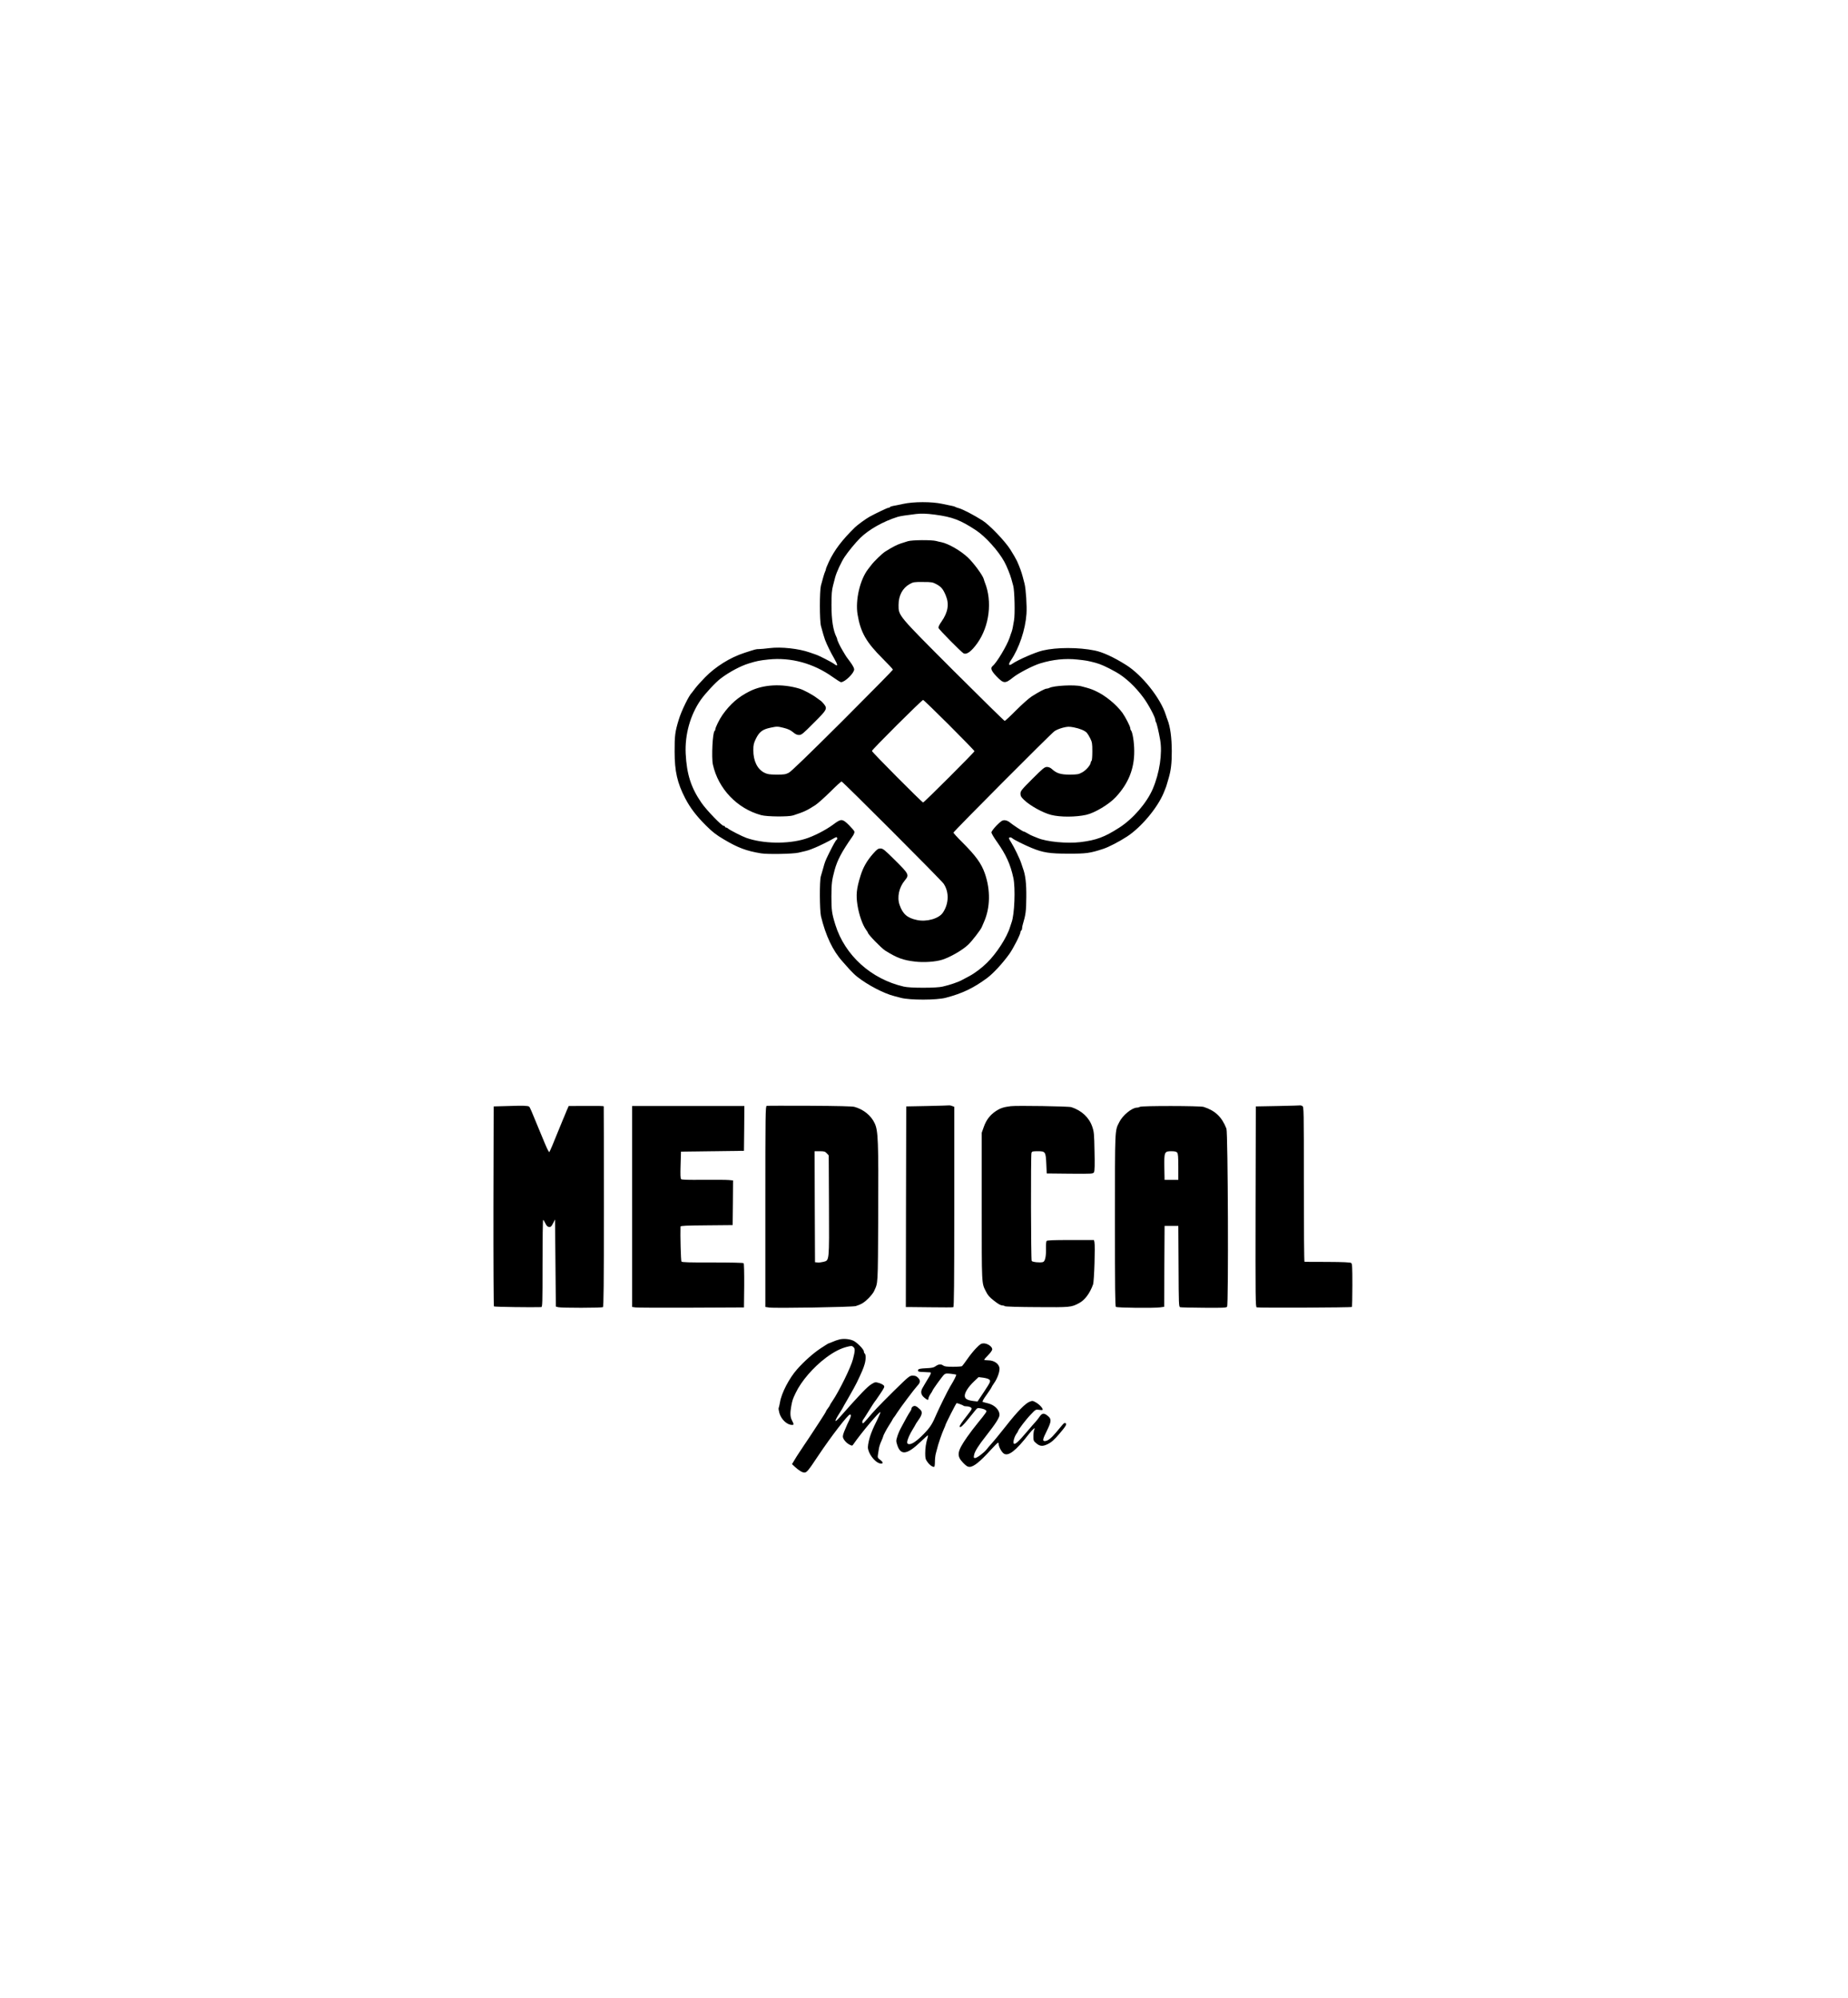 <?xml version="1.0" standalone="no"?>
<!DOCTYPE svg PUBLIC "-//W3C//DTD SVG 20010904//EN"
 "http://www.w3.org/TR/2001/REC-SVG-20010904/DTD/svg10.dtd">
<svg version="1.0" xmlns="http://www.w3.org/2000/svg"
 width="2289pt" height="2475pt" viewBox="0 0 2289 2475"
 preserveAspectRatio="xMidYMid meet">

<g transform="translate(0,2475) scale(0.1,-0.1)"
fill="#000000" stroke="none">
<path d="M11185 18508 c-49 -11 -105 -22 -123 -25 -18 -3 -35 -9 -38 -14 -3
-5 -12 -9 -20 -9 -13 0 -149 -65 -234 -111 -48 -27 -145 -98 -180 -131 -161
-158 -254 -281 -322 -424 -21 -45 -38 -87 -38 -93 0 -6 -4 -19 -9 -29 -9 -18
-31 -91 -53 -177 -17 -71 -17 -434 1 -500 20 -75 41 -147 50 -170 27 -69 72
-160 109 -223 54 -94 55 -115 1 -74 -26 20 -192 105 -224 114 -11 4 -45 15
-75 26 -136 48 -355 72 -498 54 -53 -7 -112 -12 -131 -12 -36 0 -43 -2 -181
-47 -176 -57 -357 -170 -488 -304 -50 -52 -106 -114 -124 -139 -18 -25 -35
-47 -38 -50 -35 -31 -131 -227 -163 -335 -45 -147 -52 -198 -51 -395 0 -243
33 -389 131 -578 61 -118 140 -221 257 -337 80 -80 126 -116 223 -173 169
-101 279 -143 458 -172 81 -14 395 -8 465 8 25 6 63 15 85 20 22 5 54 15 70
22 17 7 39 16 50 20 37 14 180 84 217 107 21 13 42 23 48 23 12 0 14 -27 3
-32 -10 -4 -43 -63 -95 -168 -48 -98 -50 -105 -72 -185 -10 -33 -22 -78 -29
-100 -17 -56 -15 -422 2 -495 58 -240 147 -428 266 -559 18 -20 56 -63 85 -96
30 -33 74 -76 99 -95 130 -102 327 -205 456 -238 22 -6 60 -16 84 -22 113 -30
443 -29 556 1 208 55 341 119 511 244 77 57 194 184 277 300 49 69 137 242
137 270 0 8 5 17 10 20 6 3 10 16 10 27 0 12 4 35 10 52 34 113 41 161 42 332
2 172 -11 278 -42 359 -4 11 -13 38 -20 60 -18 57 -88 201 -127 263 -28 44
-31 53 -18 58 9 4 23 0 33 -9 21 -19 154 -85 242 -121 138 -57 223 -70 445
-70 229 -1 275 5 442 60 65 21 198 90 293 152 176 115 378 357 454 542 30 74
34 84 39 105 3 11 13 45 22 75 29 99 39 183 39 335 -1 171 -18 299 -53 390 -5
11 -14 38 -21 60 -65 206 -292 492 -490 617 -152 96 -290 160 -390 180 -201
41 -471 41 -645 0 -90 -21 -306 -115 -378 -165 -43 -30 -51 -8 -16 43 103 152
180 383 193 575 7 94 -7 313 -24 376 -6 24 -16 62 -22 84 -16 61 -36 116 -71
195 -10 22 -53 97 -82 142 -68 107 -259 306 -346 361 -112 71 -248 141 -295
153 -16 4 -33 10 -39 14 -5 4 -23 10 -40 13 -16 3 -73 15 -125 26 -128 28
-354 28 -485 -1z m397 -133 c216 -29 311 -65 505 -192 119 -78 281 -258 354
-393 30 -55 73 -161 87 -215 6 -22 16 -58 22 -80 17 -58 24 -357 10 -430 -6
-33 -13 -73 -16 -90 -3 -16 -9 -39 -13 -50 -5 -11 -16 -45 -26 -75 -33 -97
-158 -307 -210 -350 -30 -25 -17 -59 46 -126 91 -94 108 -95 209 -14 66 53
248 147 335 173 156 48 312 64 463 47 103 -11 123 -14 222 -40 63 -17 135 -49
250 -113 117 -65 241 -180 344 -320 61 -83 146 -242 146 -274 0 -10 4 -23 8
-28 9 -10 34 -116 52 -219 29 -168 -7 -410 -91 -607 -74 -174 -246 -373 -417
-482 -182 -117 -284 -154 -478 -178 -169 -20 -419 4 -529 50 -11 5 -36 15 -55
22 -19 7 -52 23 -72 36 -21 13 -42 23 -48 23 -11 0 -132 80 -180 119 -14 11
-40 21 -58 21 -28 0 -44 -11 -98 -65 -36 -37 -64 -75 -64 -86 0 -11 31 -64 69
-117 111 -157 166 -276 203 -447 27 -126 14 -455 -22 -550 -4 -11 -13 -38 -20
-60 -38 -126 -167 -326 -284 -440 -66 -65 -152 -130 -218 -165 -29 -15 -70
-37 -90 -48 -43 -25 -157 -64 -243 -83 -39 -9 -123 -14 -240 -14 -117 0 -201
5 -240 14 -405 93 -730 387 -848 766 -44 141 -49 182 -49 352 1 157 5 197 39
323 34 125 87 226 221 418 17 24 28 50 25 61 -2 10 -33 46 -68 81 -81 80 -96
81 -194 7 -93 -69 -244 -147 -351 -179 -214 -65 -516 -60 -725 13 -49 17 -204
96 -226 115 -8 8 -21 14 -27 14 -7 0 -12 5 -12 10 0 6 -7 10 -16 10 -25 0
-213 195 -275 285 -130 188 -183 354 -196 610 -11 238 57 479 186 665 58 82
185 219 248 266 105 80 248 156 348 186 98 30 131 37 243 49 277 29 558 -47
796 -217 49 -35 95 -64 103 -64 48 0 163 112 163 159 0 16 -20 53 -53 97 -30
39 -57 77 -60 85 -4 8 -18 32 -32 54 -28 45 -65 123 -65 136 0 5 -4 17 -9 27
-42 83 -62 212 -62 397 0 138 4 184 20 245 11 41 23 86 26 100 17 63 74 187
117 252 45 67 135 177 193 234 108 106 286 206 465 262 30 9 107 21 225 35 68
8 130 6 237 -8z"/>
<path d="M11245 18046 c-22 -7 -60 -19 -85 -27 -44 -13 -115 -50 -195 -101
-38 -24 -136 -118 -173 -167 -9 -13 -26 -35 -38 -49 -102 -130 -161 -385 -132
-562 37 -223 107 -345 313 -550 69 -69 125 -129 125 -135 0 -5 -280 -290 -622
-632 -424 -422 -637 -629 -668 -645 -39 -20 -59 -23 -150 -23 -88 1 -112 4
-151 23 -88 43 -139 148 -138 280 0 66 5 86 32 142 43 87 83 116 184 137 77
16 84 16 157 -2 57 -14 88 -29 118 -54 29 -25 50 -35 75 -35 31 0 49 15 183
150 166 165 171 176 123 236 -16 18 -31 34 -35 36 -3 2 -26 18 -50 36 -53 41
-165 101 -216 116 -217 65 -449 52 -617 -33 -142 -71 -240 -157 -336 -292 -38
-54 -89 -157 -89 -180 0 -7 -4 -16 -9 -19 -24 -15 -40 -328 -21 -416 66 -300
301 -547 599 -627 73 -20 339 -22 396 -3 136 44 173 62 275 128 30 20 113 94
184 164 70 70 133 128 140 128 14 0 1235 -1222 1264 -1266 70 -103 66 -249
-10 -360 -50 -73 -201 -116 -320 -90 -120 25 -176 74 -215 186 -34 95 -8 218
64 304 57 69 53 78 -117 247 -135 134 -153 149 -184 149 -30 0 -42 -9 -92 -65
-76 -86 -124 -170 -156 -275 -49 -157 -57 -235 -37 -362 19 -120 63 -245 106
-304 13 -17 23 -34 23 -37 0 -20 167 -192 215 -222 145 -91 222 -119 370 -136
107 -13 254 -3 335 23 99 31 252 119 323 187 45 42 155 185 167 216 4 11 17
41 28 65 78 176 82 396 11 600 -43 124 -112 219 -278 385 -61 60 -111 115
-111 122 0 13 1196 1215 1250 1255 19 15 66 34 104 44 59 15 78 15 134 5 74
-14 140 -41 164 -68 9 -10 28 -41 42 -69 23 -46 26 -64 26 -162 0 -63 -4 -113
-10 -117 -5 -3 -10 -13 -10 -20 0 -29 -56 -95 -105 -122 -46 -25 -59 -27 -155
-28 -114 0 -163 16 -222 70 -18 16 -39 25 -60 25 -29 0 -50 -17 -181 -148
-134 -134 -147 -150 -147 -183 0 -28 8 -43 43 -76 75 -73 234 -161 337 -187
114 -29 304 -28 435 1 106 24 284 131 367 221 156 169 229 351 227 570 0 108
-21 238 -42 258 -4 4 -7 15 -7 25 0 20 -61 139 -97 189 -77 105 -214 217 -333
271 -52 24 -79 33 -176 58 -84 22 -340 9 -396 -20 -10 -5 -25 -9 -34 -9 -20 0
-96 -40 -184 -96 -36 -23 -123 -101 -195 -173 -71 -72 -135 -131 -140 -131 -6
0 -290 279 -631 619 -698 699 -684 682 -684 818 0 116 49 208 137 258 44 25
57 27 164 26 109 0 120 -2 169 -28 59 -32 83 -61 116 -142 43 -104 26 -206
-53 -319 -29 -41 -42 -69 -38 -81 6 -19 280 -297 309 -313 39 -22 99 23 173
127 148 209 186 516 92 750 -4 11 -11 30 -14 43 -13 47 -126 200 -194 264 -90
86 -243 174 -331 192 -14 2 -43 9 -65 15 -57 15 -301 13 -350 -3z m512 -2278
c172 -172 313 -317 313 -323 0 -12 -623 -635 -636 -635 -14 0 -634 624 -634
638 0 16 618 632 634 632 6 0 152 -141 323 -312z"/>
<path d="M6300 11050 l-185 -5 -3 -1234 c-1 -679 2 -1239 6 -1243 7 -7 477
-13 585 -9 16 1 17 34 17 541 0 297 3 540 8 540 4 -1 16 -20 27 -43 15 -31 27
-43 45 -45 22 -2 30 5 50 45 l25 48 5 -539 5 -540 30 -8 c38 -10 536 -10 553
1 9 6 12 275 12 1246 0 681 -1 1239 -2 1241 -6 5 -60 6 -244 5 l-190 -1 -23
-52 c-12 -29 -26 -62 -30 -73 -5 -11 -13 -31 -19 -45 -6 -14 -41 -99 -78 -190
-36 -91 -72 -176 -79 -189 l-12 -24 -15 24 c-9 13 -55 121 -103 239 -105 257
-122 297 -132 303 -18 11 -78 13 -253 7z"/>
<path d="M9497 11052 c-16 -3 -17 -93 -17 -1247 l0 -1244 47 -7 c71 -11 1032
5 1073 18 67 21 104 43 156 95 29 29 60 68 68 85 53 118 49 46 54 943 4 926
-1 1047 -43 1139 -45 98 -136 172 -250 205 -27 8 -203 12 -556 14 -283 1 -523
1 -532 -1z m744 -588 l24 -26 3 -619 c3 -702 5 -679 -68 -699 -23 -6 -56 -10
-73 -8 l-32 3 -3 688 -2 687 63 0 c55 0 67 -3 88 -26z"/>
<path d="M11485 11050 l-260 -5 -3 -1242 -2 -1243 27 0 c16 0 145 -1 288 -3
144 -2 266 -2 273 1 9 3 12 283 12 1243 l0 1239 -26 10 c-14 6 -31 9 -37 8 -7
-1 -129 -5 -272 -8z"/>
<path d="M12520 11048 c-89 -11 -129 -24 -185 -61 -72 -48 -118 -108 -149
-195 l-26 -73 0 -914 c0 -984 -2 -944 51 -1050 26 -51 44 -72 99 -115 57 -45
85 -60 108 -60 10 0 22 -4 27 -9 6 -6 173 -11 400 -12 415 -3 422 -2 518 48
72 37 136 121 176 233 14 38 28 479 17 524 l-6 26 -289 0 c-219 0 -291 -3
-298 -12 -5 -7 -8 -47 -7 -88 3 -101 -11 -166 -38 -173 -37 -10 -130 0 -139
14 -10 16 -12 1301 -3 1337 6 20 12 22 80 22 93 0 97 -6 104 -160 l5 -115 287
-3 c284 -2 287 -2 299 19 8 15 10 91 6 258 -4 214 -6 242 -28 305 -38 113
-132 201 -259 242 -33 11 -679 21 -750 12z"/>
<path d="M15830 11050 l-275 -5 -3 -1241 c-2 -1147 -1 -1242 14 -1248 22 -8
1170 -3 1179 5 3 4 6 125 6 270 0 228 -2 265 -15 275 -11 8 -102 12 -294 13
-152 0 -280 1 -284 1 -5 0 -8 432 -8 960 0 938 0 960 -19 970 -11 5 -21 9 -23
8 -2 -1 -127 -5 -278 -8z"/>
<path d="M7830 9806 l0 -1245 43 -6 c23 -3 335 -5 692 -3 l650 3 3 269 c1 159
-2 274 -7 279 -6 6 -162 9 -384 9 -286 -1 -378 2 -386 11 -8 10 -16 330 -12
434 1 10 76 13 324 15 l322 3 3 277 2 276 -52 5 c-29 3 -171 4 -316 3 -181 -2
-266 0 -275 8 -9 8 -11 50 -7 176 l5 165 390 5 390 5 3 278 2 277 -695 0 -695
0 0 -1244z"/>
<path d="M14120 11040 c-8 -5 -25 -10 -37 -10 -62 0 -178 -95 -220 -181 -55
-109 -53 -66 -53 -1214 0 -843 2 -1065 12 -1073 15 -12 468 -17 549 -6 l49 7
2 501 3 501 85 0 85 0 3 -501 c2 -469 3 -502 20 -506 9 -3 141 -6 293 -7 232
-2 277 0 288 12 19 23 11 2158 -8 2207 -57 145 -139 223 -282 269 -45 14 -767
15 -789 1z m461 -567 c11 -12 14 -55 14 -177 l0 -161 -85 0 -85 0 -3 154 c-3
192 1 201 87 201 42 0 62 -5 72 -17z"/>
<path d="M10400 8159 c-25 -6 -64 -19 -87 -30 -24 -10 -46 -19 -49 -19 -4 0
-50 -29 -103 -64 -91 -61 -199 -157 -287 -256 -98 -110 -195 -296 -213 -411
-6 -33 -13 -64 -16 -69 -4 -6 1 -34 9 -64 23 -79 95 -146 156 -146 25 0 25 6
0 55 -23 44 -25 92 -9 179 14 73 17 84 54 161 70 148 219 320 378 439 95 70
175 112 257 133 57 14 62 14 81 -3 22 -20 21 -45 -6 -150 -25 -99 -172 -398
-256 -521 -16 -23 -29 -44 -29 -48 0 -3 -11 -21 -25 -39 -14 -18 -25 -36 -25
-40 0 -4 -30 -53 -67 -109 -37 -56 -70 -107 -73 -112 -3 -6 -32 -50 -65 -99
-33 -48 -65 -95 -70 -104 -6 -9 -28 -44 -51 -77 -22 -33 -53 -81 -67 -106
l-27 -45 33 -31 c51 -47 93 -73 120 -73 30 0 48 22 173 210 158 237 367 508
392 509 18 1 15 -24 -12 -77 -13 -26 -28 -58 -33 -72 -6 -14 -18 -42 -27 -63
-9 -21 -16 -48 -16 -62 0 -29 41 -79 83 -100 30 -15 33 -15 45 2 100 145 326
413 337 401 3 -2 -16 -47 -41 -99 -26 -52 -50 -103 -54 -114 -4 -11 -13 -33
-20 -50 -20 -50 -40 -134 -40 -171 0 -73 82 -184 148 -201 42 -10 46 12 7 42
-34 25 -36 31 -31 64 4 20 9 54 12 76 3 22 16 64 30 93 13 29 24 57 24 62 0 9
40 85 69 130 33 52 41 65 48 80 4 8 10 17 13 20 4 3 24 32 44 64 39 61 215
295 249 331 38 40 40 65 10 97 -21 22 -36 28 -68 28 -39 0 -46 -6 -236 -192
-192 -191 -243 -244 -328 -346 -24 -28 -47 -52 -52 -52 -12 0 -11 28 1 43 6 7
38 57 72 112 34 55 64 102 67 105 4 3 35 47 69 98 59 88 62 95 47 112 -9 10
-36 23 -60 30 -41 12 -47 11 -87 -13 -54 -32 -143 -125 -395 -410 -69 -79 -73
-59 -8 43 25 39 45 72 45 74 0 2 23 43 52 92 70 122 104 184 121 219 62 130
82 176 97 229 17 60 16 121 -1 132 -5 3 -9 14 -9 24 0 26 -85 112 -130 133
-48 21 -116 28 -170 16z"/>
<path d="M12091 8051 c-32 -33 -82 -95 -111 -138 -30 -43 -59 -81 -64 -85 -6
-4 -56 -8 -112 -8 -73 0 -105 4 -120 15 -27 21 -60 18 -94 -7 -24 -18 -48 -23
-121 -26 -66 -3 -92 -8 -96 -19 -9 -22 2 -26 74 -28 38 -2 71 -3 76 -4 14 -2
7 -22 -26 -74 -18 -29 -36 -59 -40 -67 -4 -8 -16 -28 -26 -45 -31 -49 -27 -88
14 -124 41 -35 55 -39 55 -13 0 9 11 34 25 54 14 20 25 39 25 42 0 10 123 181
144 199 16 15 30 16 80 11 34 -4 64 -9 69 -11 7 -4 -23 -65 -74 -148 -26 -42
-134 -261 -164 -330 -58 -136 -81 -172 -158 -252 -88 -91 -153 -136 -189 -131
-18 2 -22 9 -21 28 4 34 31 95 70 158 18 29 33 55 33 57 0 3 16 27 35 54 47
66 54 102 23 131 -45 43 -65 52 -87 40 -12 -6 -21 -18 -21 -26 0 -9 -8 -28
-19 -42 -19 -28 -62 -105 -112 -200 -16 -29 -36 -76 -45 -106 -16 -51 -16 -57
0 -107 43 -130 121 -119 289 42 45 43 85 79 89 79 3 0 3 -12 -2 -27 -21 -69
-30 -129 -30 -194 0 -61 4 -76 28 -109 25 -36 59 -60 82 -60 6 0 10 28 10 61
0 34 5 80 11 103 27 104 33 125 56 191 13 39 33 89 43 112 11 24 20 46 20 49
0 13 133 274 139 274 12 0 81 -26 87 -33 4 -4 21 -7 39 -7 17 0 40 -6 50 -14
18 -13 17 -18 -40 -91 -78 -100 -104 -138 -98 -148 9 -15 40 13 108 98 39 48
79 98 91 112 18 22 25 25 61 18 23 -3 49 -12 59 -20 17 -12 17 -14 -1 -41 -10
-16 -51 -68 -90 -115 -40 -48 -101 -129 -137 -180 -125 -180 -133 -232 -47
-320 36 -37 55 -49 77 -49 51 0 128 61 266 213 44 48 83 87 88 87 4 0 8 -9 8
-20 0 -30 36 -96 62 -114 56 -40 151 33 312 241 48 61 88 94 66 53 -5 -10 -10
-46 -10 -79 0 -57 2 -61 37 -90 44 -36 76 -39 136 -11 50 24 85 55 153 135 76
90 91 115 73 126 -10 6 -20 2 -34 -14 -11 -13 -49 -57 -83 -99 -66 -78 -106
-108 -141 -108 -31 0 -27 22 26 128 57 116 59 145 12 183 -47 39 -71 37 -102
-8 -14 -21 -36 -49 -49 -63 -13 -14 -58 -65 -100 -115 -109 -129 -155 -172
-170 -157 -14 14 4 83 33 124 11 14 19 29 19 32 0 14 100 146 156 203 60 64
63 66 102 60 21 -4 42 -4 45 -1 12 12 -34 64 -78 90 -41 24 -47 25 -80 12 -53
-19 -154 -122 -295 -302 -69 -87 -146 -182 -173 -211 -26 -29 -57 -65 -68 -80
-33 -41 -118 -105 -141 -105 -18 0 -19 4 -13 37 8 44 54 118 149 238 118 150
166 225 166 260 0 60 -60 121 -138 141 -31 8 -63 16 -70 19 -8 3 9 34 48 88
33 47 60 87 60 91 0 3 15 28 33 54 38 53 67 131 67 177 0 58 -63 105 -140 105
-27 0 -50 3 -50 8 1 4 23 30 50 57 29 29 50 59 50 72 0 32 -58 73 -105 73 -32
0 -44 -8 -94 -59z m161 -388 c22 -20 18 -29 -69 -161 l-75 -112 -52 6 c-77 10
-106 28 -106 66 0 41 46 112 116 178 l55 52 57 -7 c31 -4 65 -14 74 -22z"/>
</g>
</svg>
